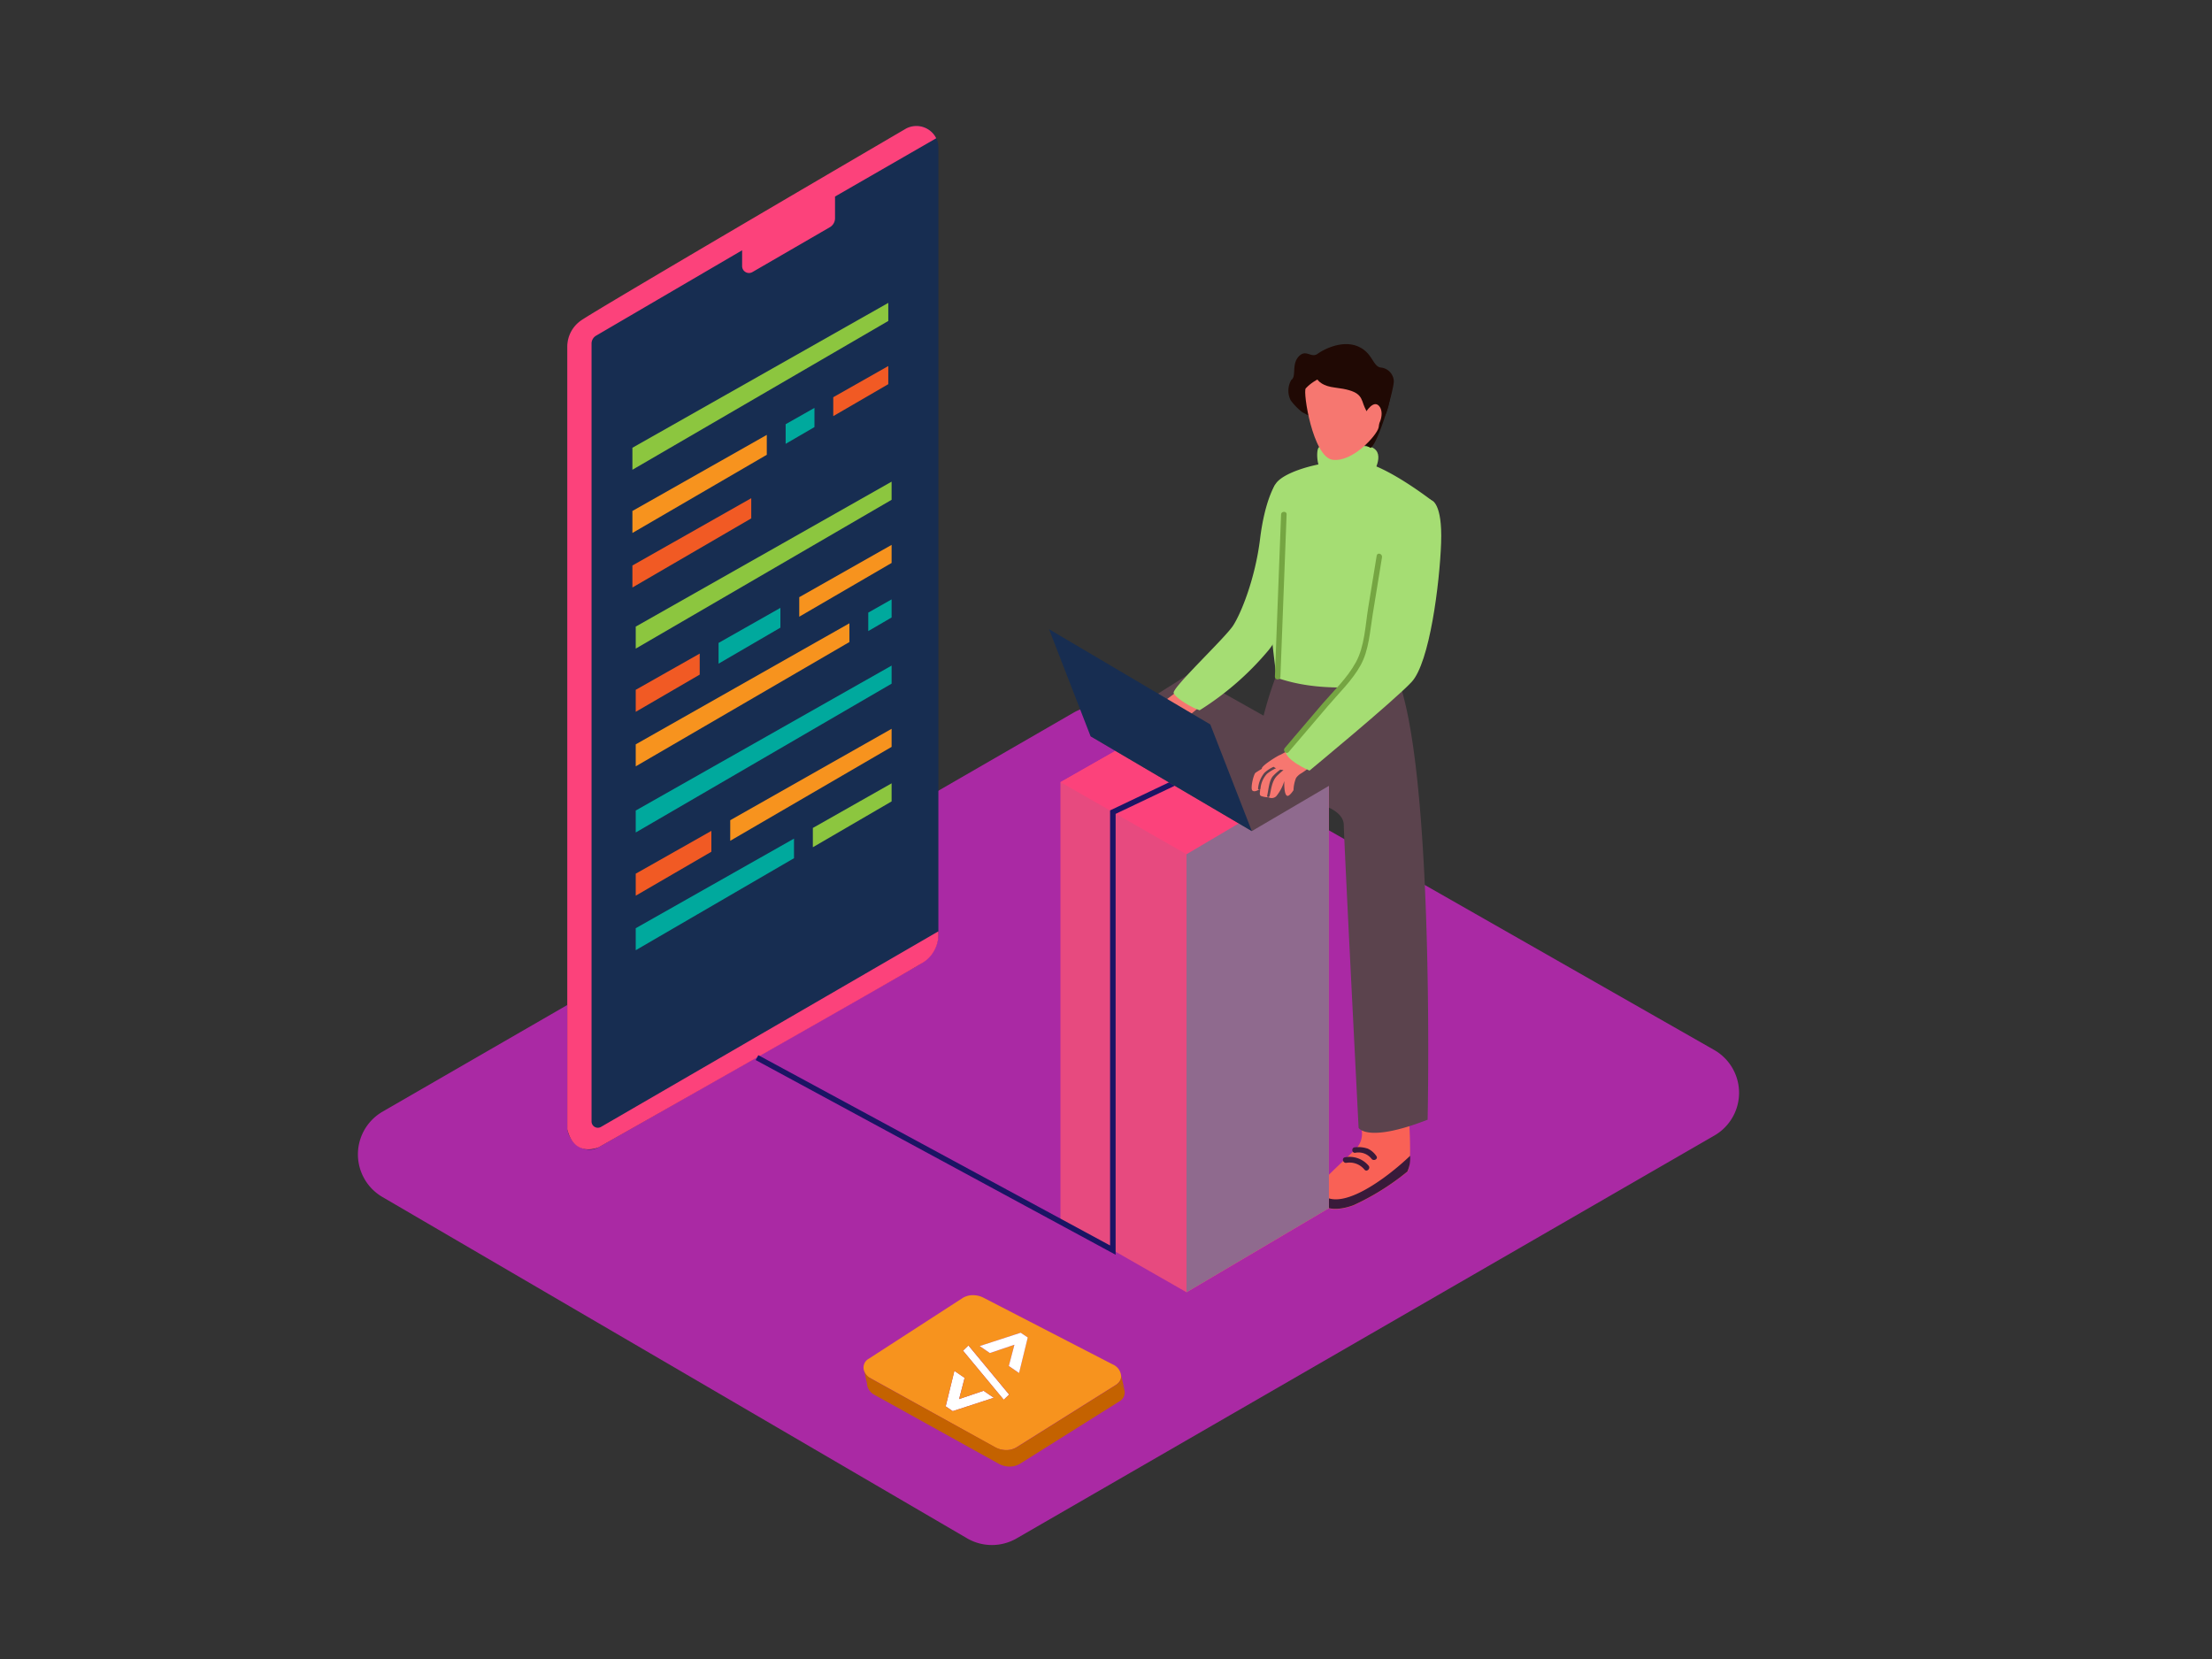 <svg id="Layer_2" data-name="Layer 2" xmlns="http://www.w3.org/2000/svg" viewBox="0 0 400 300"><rect x="0" y="0" width="400" height="300" fill="#333333" stroke="none"/><title>0</title><path d="M69.18,216.47l105.69,61.7a8.92,8.92,0,0,0,9,0L310,205.35a8.92,8.92,0,0,0,0-15.47l-107-61a8.92,8.92,0,0,0-8.88,0L69.22,201A8.92,8.92,0,0,0,69.18,216.47Z" fill="#aa29a4"/><path d="M163.8,23.29c-13.85,8.21-48.12,28.49-58.37,34.45a5.73,5.73,0,0,0-2.85,5V203.45c-.21,2.87,3,5.53,5.68,4l57.63-32.81c2.32-1.33,3.8-3.2,3.8-5.87V26.64A3.9,3.9,0,0,0,163.8,23.29Z" fill="#172d51"/><path d="M169.3,25,151,35.54v3.92a1.88,1.88,0,0,1-.94,1.63l-14,8.11a1.24,1.24,0,0,1-1.86-1.07V45.26L107.79,60.7a1.67,1.67,0,0,0-.82,1.44V202.78a1.14,1.14,0,0,0,1.71,1l61-35.36A6.05,6.05,0,0,1,167,174c-3.16,2-58.74,33.46-58.74,33.46s-4.39,2-5.68-3.26V62.73A5.79,5.79,0,0,1,105,58c2.55-1.85,58.84-34.75,58.84-34.75A4,4,0,0,1,169.3,25Z" fill="#fc427b"/><path d="M230.78,196.61a3.92,3.92,0,0,1-.8,3.22c-1.22,1.31-5.86,5.42-6.3,6.31s-1.06,3.32,0,4.16,3.12.94,5.64,0a44.67,44.67,0,0,0,9.73-6.08c1.12-1.22,0-13.75,0-13.75s-6.51-1.59-8.7,0Z" fill="#f96156"/><path d="M223.18,207.85a2.59,2.59,0,0,0,.51,2.42c1.06.84,3.12.94,5.64,0a44.67,44.67,0,0,0,9.73-6.08,6,6,0,0,0,.48-2.83C235.32,205.39,226.4,212.11,223.18,207.85Z" fill="#391a3a"/><path d="M233.45,201.38a3.8,3.8,0,0,0-1.56-1.34,5.22,5.22,0,0,0-2.31-.24c-.64,0-.64,1,0,1a3,3,0,0,1,3,1.08C233,202.39,233.84,201.89,233.45,201.38Z" fill="#391a3a"/><path d="M232,203.11a4.47,4.47,0,0,0-4.27-1.5c-.63.13-.36,1.09.27,1a3.47,3.47,0,0,1,3.29,1.25C231.76,204.29,232.47,203.58,232,203.11Z" fill="#391a3a"/><path d="M246.22,204.28a3.92,3.92,0,0,1-.8,3.22c-1.22,1.31-5.86,5.42-6.3,6.31s-1.06,3.32,0,4.16,3.12.94,5.64,0a44.67,44.67,0,0,0,9.73-6.08c1.12-1.22,0-13.75,0-13.75s-6.51-1.59-8.7,0Z" fill="#f96156"/><path d="M238.62,215.51a2.59,2.59,0,0,0,.51,2.42c1.06.84,3.12.94,5.64,0a44.67,44.67,0,0,0,9.73-6.08A6,6,0,0,0,255,209C250.76,213.05,241.84,219.78,238.62,215.51Z" fill="#391a3a"/><path d="M248.89,209.05a3.8,3.8,0,0,0-1.56-1.34,5.22,5.22,0,0,0-2.31-.24c-.64,0-.64,1,0,1a3,3,0,0,1,3,1.08C248.41,210.06,249.28,209.56,248.89,209.05Z" fill="#391a3a"/><path d="M247.47,210.78a4.47,4.47,0,0,0-4.27-1.5c-.63.13-.36,1.09.27,1a3.47,3.47,0,0,1,3.29,1.25C247.2,212,247.91,211.25,247.47,210.78Z" fill="#391a3a"/><path d="M232.09,118.94a67.85,67.85,0,0,0-5.65,25.2c-.22,13.78,1.41,50.81,1.41,50.81s3.82,3.67,12.21,2.38V145.95S243,147,243,149.21s2.68,54.74,2.68,54.74,1.5,2.79,12.48-1.47c0,0,1.5-68.81-6.56-82.32" fill="#5b434d"/><polyline points="191.77 141.44 191.77 220.64 214.56 233.68 240.3 218.48 240.3 139.27" fill="#fc427b"/><polygon points="191.77 141.44 218.22 126.38 240.3 139.27 214.56 154.48 191.77 141.44" fill="#fc427b"/><polygon points="214.56 154.48 214.56 233.68 240.3 218.48 240.3 139.27 214.56 154.48" fill="#fc427b"/><polyline points="191.77 141.44 191.77 220.64 214.56 233.68 240.3 218.48 240.3 139.27" fill="#2e90a0" opacity="0.1"/><polygon points="191.77 141.44 218.22 126.38 240.3 139.27 214.56 154.48 191.77 141.44" fill="#fc427b"/><polygon points="214.56 154.48 214.56 233.68 240.3 218.48 240.3 139.27 214.56 154.48" fill="#2e90a0" opacity="0.47"/><polyline points="214.12 140.73 201.24 146.86 201.24 226.06 136.89 191.25" fill="none" stroke="#1b1464" stroke-miterlimit="10"/><polygon points="226.37 150.29 245.57 139.02 215.06 121.86 197.21 133.14 226.37 150.29" fill="#5b434d"/><path d="M230.94,122.58c5.25,1.82,10.61,1.92,16.1,1.6a32.14,32.14,0,0,0,5.43-7.72c4.69-9.7,6.38-26,6.38-26s-7-5.41-11.64-6.71-14.89,1-16.57,3.81-2.3,15.45,0,33.42C230.71,121.3,230.89,122.27,230.94,122.58Z" fill="#a5dd73"/><path d="M239.79,85.45c-1.64.35-1.95-4.19-1.25-4.61s8.38-.47,9.56.06c2.59,1.15,0,5,0,5" fill="#a5dd73"/><path d="M249.66,66.46c-1.48-.26-1.43-2.73-4.18-3.85s-6,.49-7.2,1.36-2.08-.9-3.4.46-.48,3.44-1.25,4.18l-.11.08a3.83,3.83,0,0,0-.11,3.72,11.23,11.23,0,0,0,2.11,2.15L247.86,81c1.49-1.05,4.34-11,4.18-12.19A2.6,2.6,0,0,0,249.66,66.46Z" fill="#200904"/><path d="M236.12,70.23c-.56.6,1.29,12.5,4.9,12.92s7.88-4.36,8.26-5.78.16-9-1.31-9.76S239.51,66.58,236.12,70.23Z" fill="#f67770"/><path d="M237.81,66.8s-.71,2.77,3.61,3.29,4.62,1.49,5.13,3c1,2.85,4,6.16,5-2.39.05-.41-3.06-6.27-6.42-6.73S237.81,66.8,237.81,66.8Z" fill="#200904"/><path d="M246.94,74.61s1.36-2.34,2.41-1.23.29,3.72-1.13,4.54" fill="#f67770"/><path d="M214.18,124s-3.52,2.78-4.45,3.34,4,2.16,4.08,2.71,4.82-3.73,4.82-3.73Z" fill="#f67770"/><polygon points="226.37 150.29 218.86 131 189.7 113.78 197.21 133.14 226.37 150.29" fill="#172d51"/><path d="M230.64,87.56s-1.9,2.72-2.78,9.89-3.41,13.41-4.87,15.67-11.15,11.32-10.75,12.22,3,2.5,4.69,3.1a52.72,52.72,0,0,0,12.52-10.93c5-6.37,4.83-17.66,4.83-17.66" fill="#a5dd73"/><path d="M233.91,142.89a6.23,6.23,0,0,1,.46-2.21,3,3,0,0,1,1-.88,13.31,13.31,0,0,0,1.38-1l3.4-3.6-5.13-.77a39.07,39.07,0,0,1-3.5,2.07c-.23,0-3.5,2-3.34,2.5s2.36-1.18,2.36-1.18a24.54,24.54,0,0,0-3.52,1.93c-.4.47-.92,2.86-.56,3.19s.92,0,1.29-.18-.25,1,.32,1.19a4.11,4.11,0,0,0,1.33.23,1.2,1.2,0,0,0,1.38-.19,7.77,7.77,0,0,0,1.46-2.76s-.13,2.87.69,2.68C233.22,143.8,233.57,143.4,233.91,142.89Z" fill="#f67770"/><path d="M230.31,138.66a6,6,0,0,0-1.69,1.12,5.31,5.31,0,0,0-1.12,2.77c-.06.28.39.34.44.06a4.44,4.44,0,0,1,1.18-2.69,7.82,7.82,0,0,1,1.63-1A1.83,1.83,0,0,1,230.31,138.66Z" fill="#5b434d"/><path d="M231.52,139.17a8.8,8.8,0,0,0-1.38,1.23c-.68.87-.75,2.45-1,3.49-.07.28.38.34.44.06.31-1.29.41-2.75,1.39-3.7.36-.35.74-.69,1.13-1A5.3,5.3,0,0,1,231.52,139.17Z" fill="#5b434d"/><path d="M258.86,90.46s2,.43,1.74,7.7-2.06,21.69-5.36,25.19-18.44,16-18.44,16-4.69-2-4.32-3.77S248.88,118,248.88,118,251.3,85.84,258.86,90.46Z" fill="#a5dd73"/><path d="M231.66,93l-1.12,29.38c0,.64,1,.64,1,0L232.66,93C232.69,92.4,231.69,92.41,231.66,93Z" fill="#75a542"/><path d="M248.95,100.48l-1.54,9.44c-.52,3.2-.64,6.93-2.22,9.83s-4,5.14-6.06,7.53l-6.81,8c-.42.49.29,1.2.71.71l7.13-8.36c2-2.34,4.4-4.64,5.89-7.35s1.68-6.1,2.17-9.12l1.69-10.39C250,100.11,249.05,99.84,248.95,100.48Z" fill="#75a542"/><polygon points="114.36 80.97 114.36 84.95 160.63 58.04 160.63 54.77 114.36 80.97" fill="#8cc63f"/><polygon points="138.66 78.64 114.36 92.4 114.36 96.38 138.66 82.24 138.66 78.64" fill="#f7931e"/><polygon points="142.07 76.71 142.07 80.26 147.28 77.23 147.28 73.76 142.07 76.71" fill="#00a99d"/><polygon points="150.68 71.83 150.68 75.25 160.63 69.47 160.63 66.19 150.68 71.83" fill="#f15a24"/><polygon points="135.85 90.09 114.36 102.26 114.36 106.24 135.85 93.74 135.85 90.09" fill="#f15a24"/><polygon points="114.96 113.31 114.96 117.29 161.23 90.38 161.23 87.1 114.96 113.31" fill="#8cc63f"/><polygon points="129.94 116.26 129.94 120.01 141.12 113.5 141.12 109.92 129.94 116.26" fill="#00a99d"/><polygon points="126.53 118.19 114.96 124.74 114.96 128.72 126.53 121.99 126.53 118.19" fill="#f15a24"/><polygon points="144.53 107.99 144.53 111.52 161.23 101.8 161.23 98.53 144.53 107.99" fill="#f7931e"/><polygon points="153.6 112.71 114.96 134.6 114.96 138.58 153.6 116.1 153.6 112.71" fill="#f7931e"/><polygon points="157.01 110.78 157.01 114.12 161.23 111.66 161.23 108.39 157.01 110.78" fill="#00a99d"/><polygon points="114.96 146.57 114.96 150.54 161.23 123.63 161.23 120.36 114.96 146.57" fill="#00a99d"/><polygon points="132.05 148.32 132.05 152.04 161.23 135.06 161.23 131.79 132.05 148.32" fill="#f7931e"/><polygon points="128.64 150.25 114.96 157.99 114.96 161.97 128.64 154.02 128.64 150.25" fill="#f15a24"/><polygon points="143.58 151.65 114.96 167.85 114.96 171.83 143.58 155.19 143.58 151.65" fill="#00a99d"/><polygon points="146.99 149.72 146.99 153.21 161.23 144.92 161.23 141.65 146.99 149.72" fill="#8cc63f"/><g style="isolation:isolate"><polygon points="175.11 243.29 182.48 252.18 181.51 253.12 174.14 244.24 175.11 243.29" fill="#fff"/><path d="M156.27,247.9a2.57,2.57,0,0,0,1,1.22,1.71,1.71,0,0,0-.4,1.46Z" fill="#c46200"/><polygon points="172.58 247.89 174.43 249.16 173.44 252.99 177.86 251.5 179.71 252.76 172.29 255.18 171.02 254.31 172.58 247.89" fill="#fff"/><path d="M202.73,248.74a1.71,1.71,0,0,1-.43,1.25,2.32,2.32,0,0,1-.53.45l-18,11.3a3.6,3.6,0,0,1-2.23.46,4.12,4.12,0,0,1-1.59-.48l-22.41-12.43-.28-.17a2.57,2.57,0,0,1-1-1.22,1.8,1.8,0,0,1,.83-2.19l17-11a3.6,3.6,0,0,1,2.25-.48,4.11,4.11,0,0,1,1.49.43l23.41,12.08A2.49,2.49,0,0,1,202.73,248.74Zm-21.23,4.38,1-.94-7.36-8.88-1,.94,7.37,8.88m-9.22,2.06,7.42-2.42-1.85-1.27L173.44,253l1-3.83-1.85-1.27L171,254.31l1.27.87m12-6.9,1.57-6.41-1.28-.87-7.41,2.42,1.85,1.26,4.43-1.5-1,3.84,1.85,1.27" fill="#f7931e"/><polygon points="184.57 241 177.16 243.41 179 244.67 183.44 243.17 182.43 247.01 184.28 248.28 185.85 241.86 184.57 241" fill="#fff"/><path d="M202.31,250a1.71,1.71,0,0,0,.43-1.25l.61,2.57A2.51,2.51,0,0,0,202.31,250Z" fill="#c46200"/></g><path d="M202.31,250a2.51,2.51,0,0,1,1,1.32,1.86,1.86,0,0,1,.05.21,1.82,1.82,0,0,1-.94,1.88l-18,11.3a3.61,3.61,0,0,1-2.23.47,4.09,4.09,0,0,1-1.59-.49l-22.41-12.43a2.56,2.56,0,0,1-1.36-1.67,1.71,1.71,0,0,1,.4-1.46l.28.17L180,261.72a4.12,4.12,0,0,0,1.59.48,3.6,3.6,0,0,0,2.23-.46l18-11.3A2.32,2.32,0,0,0,202.31,250Z" fill="#c46200"/></svg>